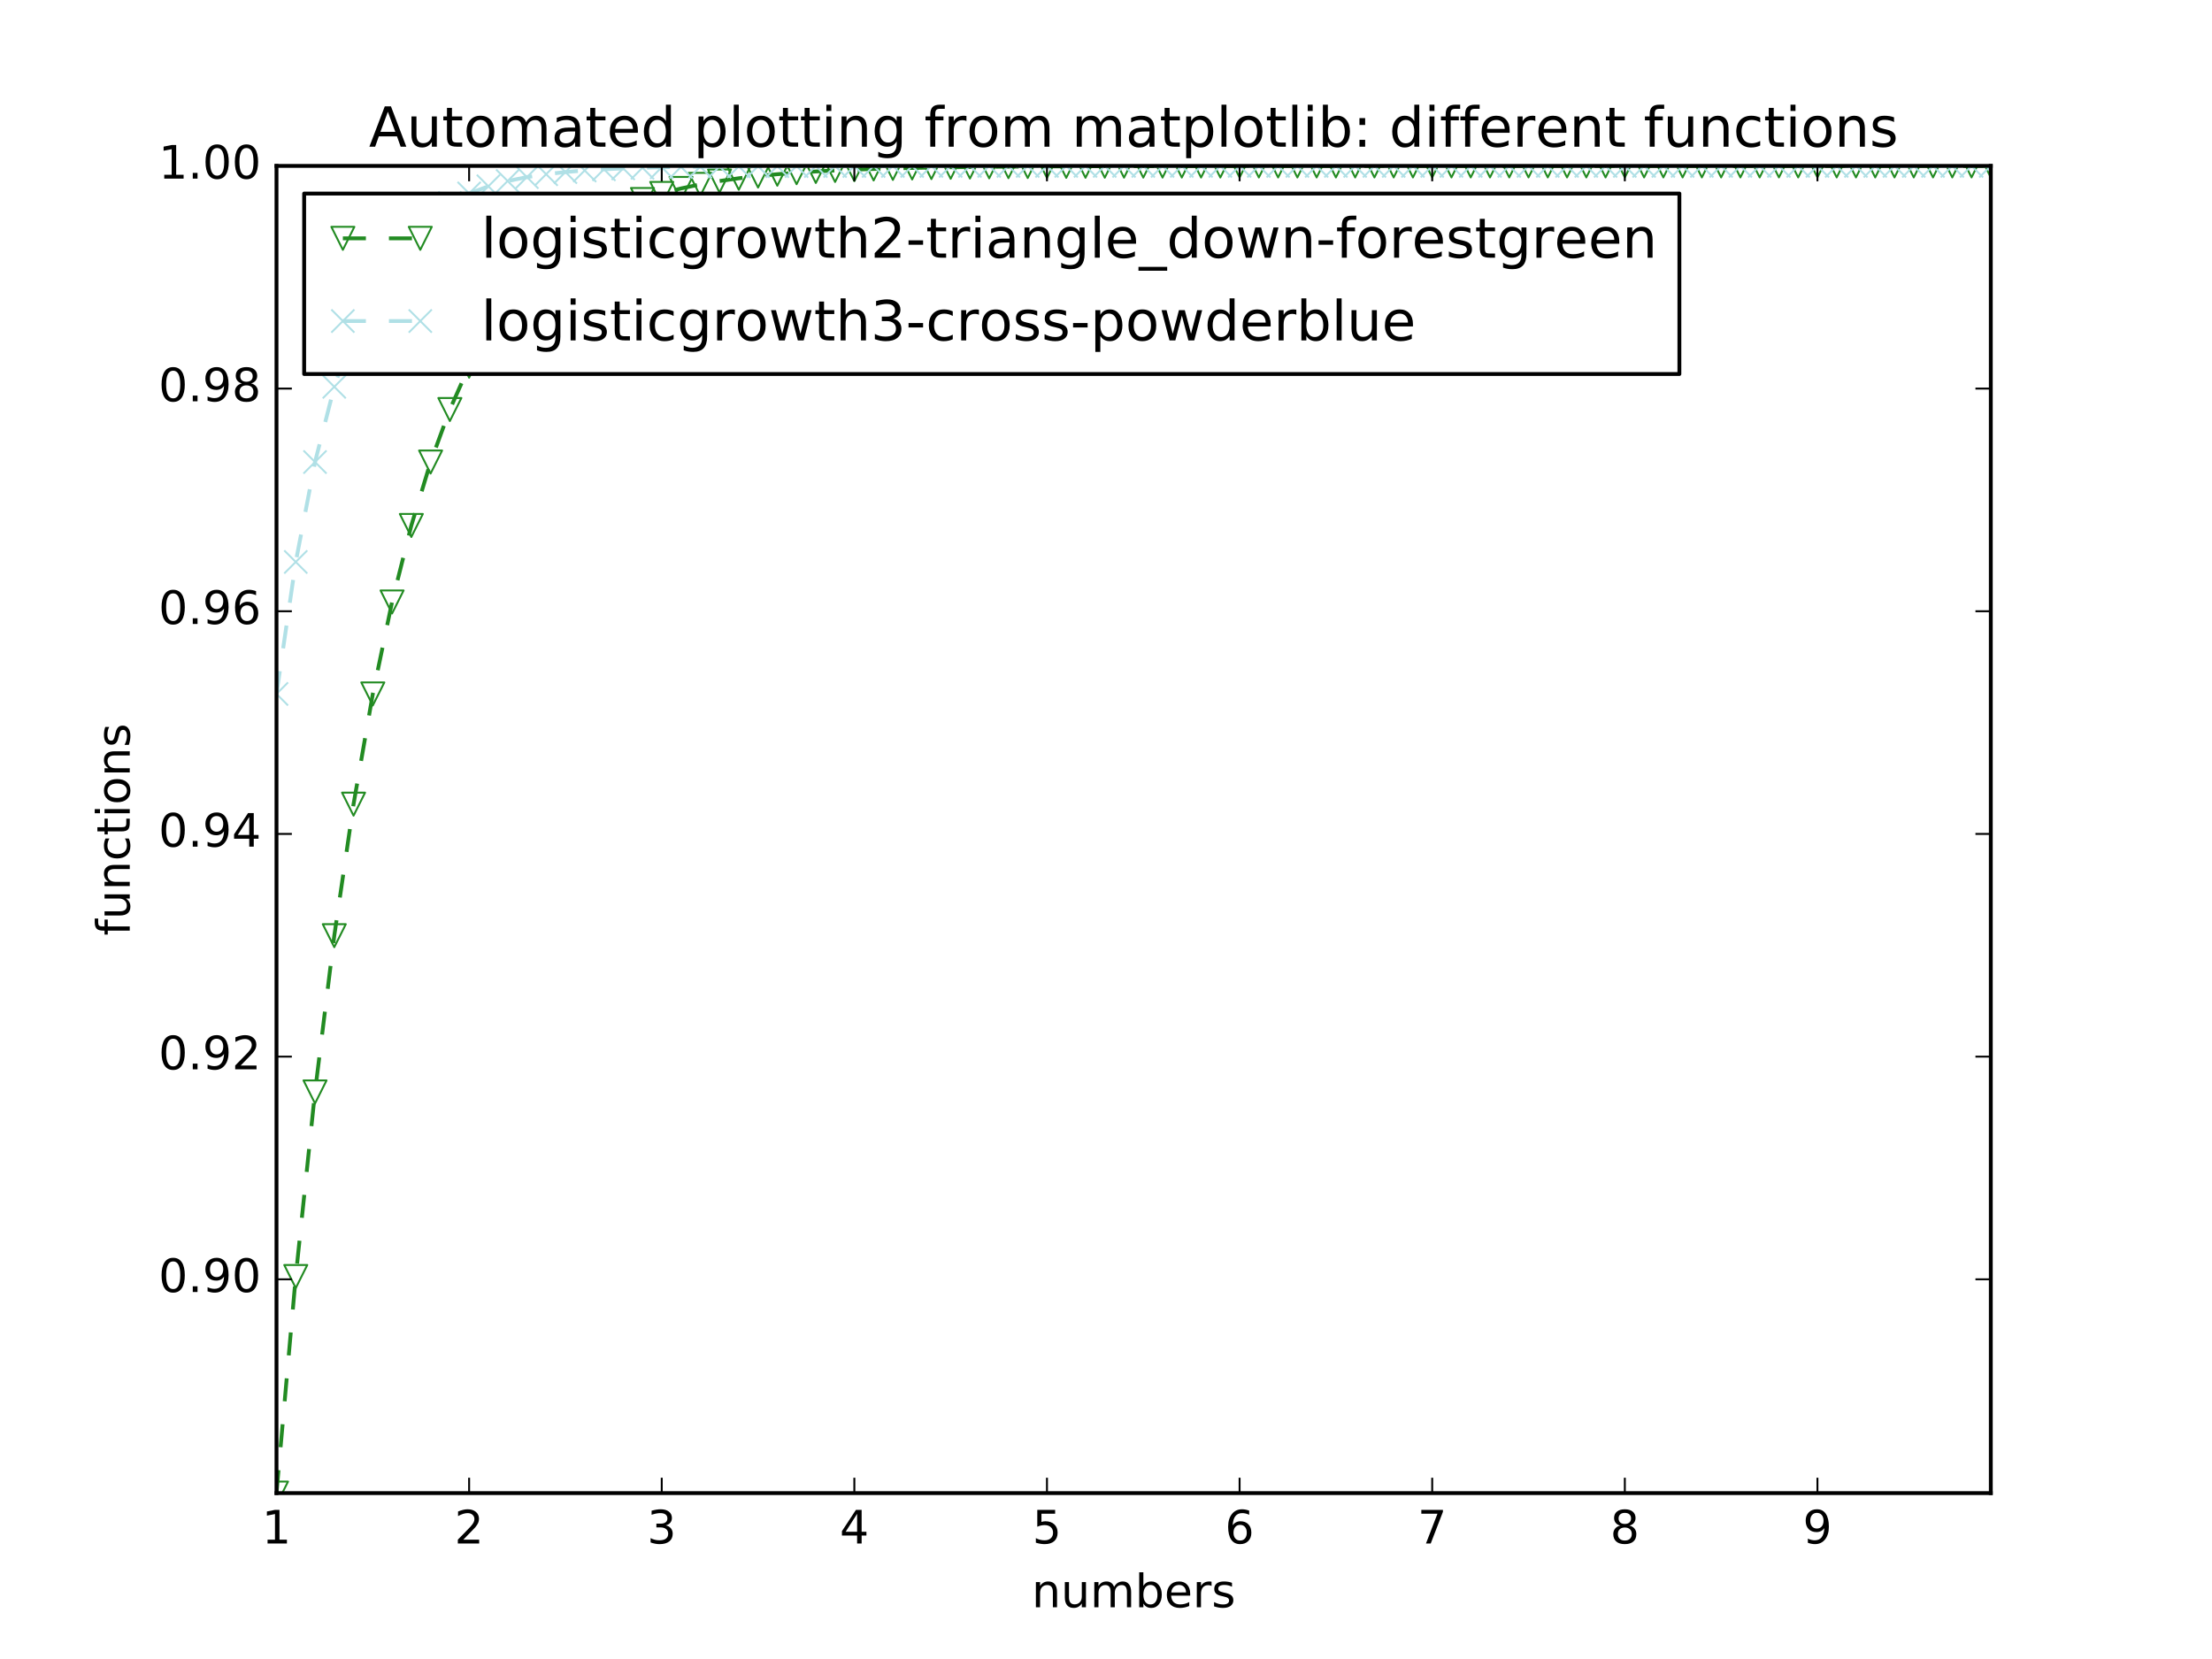 <?xml version="1.0" encoding="utf-8" standalone="no"?>
<!DOCTYPE svg PUBLIC "-//W3C//DTD SVG 1.1//EN"
  "http://www.w3.org/Graphics/SVG/1.1/DTD/svg11.dtd">
<!-- Created with matplotlib (http://matplotlib.org/) -->
<svg height="432pt" version="1.1" viewBox="0 0 576 432" width="576pt" xmlns="http://www.w3.org/2000/svg" xmlns:xlink="http://www.w3.org/1999/xlink">
 <defs>
  <style type="text/css">
*{stroke-linecap:butt;stroke-linejoin:round;stroke-miterlimit:100000;}
  </style>
 </defs>
 <g id="figure_1">
  <g id="patch_1">
   <path d="M 0 432 
L 576 432 
L 576 0 
L 0 0 
z
" style="fill:#ffffff;"/>
  </g>
  <g id="axes_1">
   <g id="patch_2">
    <path d="M 72 388.8 
L 518.4 388.8 
L 518.4 43.2 
L 72 43.2 
z
" style="fill:#ffffff;"/>
   </g>
   <g id="line2d_1">
    <path clip-path="url(#p6853da0fb0)" d="M 72 388.8 
L 77.016 332.402 
L 82.031 284.339 
L 87.047 243.65 
L 92.063 209.398 
L 97.079 180.7 
L 102.094 156.752 
L 107.11 136.833 
L 112.126 120.312 
L 117.142 106.639 
L 122.157 95.347 
L 127.173 86.034 
L 132.189 78.363 
L 137.204 72.053 
L 142.22 66.865 
L 147.236 62.604 
L 152.252 59.106 
L 157.267 56.236 
L 162.283 53.882 
L 167.299 51.951 
L 172.315 50.369 
L 177.33 49.072 
L 182.346 48.009 
L 187.362 47.139 
L 192.378 46.426 
L 197.393 45.841 
L 202.409 45.363 
L 207.425 44.971 
L 212.44 44.65 
L 217.456 44.387 
L 222.472 44.172 
L 227.488 43.996 
L 232.503 43.852 
L 237.519 43.734 
L 242.535 43.637 
L 247.551 43.558 
L 252.566 43.493 
L 257.582 43.44 
L 262.598 43.396 
L 267.613 43.361 
L 272.629 43.332 
L 277.645 43.308 
L 282.661 43.288 
L 287.676 43.272 
L 292.692 43.259 
L 297.708 43.248 
L 302.724 43.24 
L 307.739 43.232 
L 312.755 43.227 
L 317.771 43.222 
L 322.787 43.218 
L 327.802 43.215 
L 332.818 43.212 
L 337.834 43.21 
L 342.849 43.208 
L 347.865 43.207 
L 352.881 43.205 
L 357.897 43.204 
L 362.912 43.204 
L 367.928 43.203 
L 372.944 43.202 
L 377.96 43.202 
L 382.975 43.202 
L 387.991 43.201 
L 393.007 43.201 
L 398.022 43.201 
L 403.038 43.201 
L 408.054 43.201 
L 413.07 43.2 
L 418.085 43.2 
L 423.101 43.2 
L 428.117 43.2 
L 433.133 43.2 
L 438.148 43.2 
L 443.164 43.2 
L 448.18 43.2 
L 453.196 43.2 
L 458.211 43.2 
L 463.227 43.2 
L 468.243 43.2 
L 473.258 43.2 
L 478.274 43.2 
L 483.29 43.2 
L 488.306 43.2 
L 493.321 43.2 
L 498.337 43.2 
L 503.353 43.2 
L 508.369 43.2 
L 513.384 43.2 
L 518.4 43.2 
" style="fill:none;stroke:#228b22;stroke-dasharray:6,6;stroke-dashoffset:0.0;"/>
    <defs>
     <path d="M -0 3 
L 3 -3 
L -3 -3 
z
" id="m550abb9386" style="stroke:#228b22;stroke-linejoin:miter;stroke-width:0.5;"/>
    </defs>
    <g clip-path="url(#p6853da0fb0)">
     <use style="fill:none;stroke:#228b22;stroke-linejoin:miter;stroke-width:0.5;" x="72.0" xlink:href="#m550abb9386" y="388.8"/>
     <use style="fill:none;stroke:#228b22;stroke-linejoin:miter;stroke-width:0.5;" x="77.016" xlink:href="#m550abb9386" y="332.402"/>
     <use style="fill:none;stroke:#228b22;stroke-linejoin:miter;stroke-width:0.5;" x="82.031" xlink:href="#m550abb9386" y="284.339"/>
     <use style="fill:none;stroke:#228b22;stroke-linejoin:miter;stroke-width:0.5;" x="87.047" xlink:href="#m550abb9386" y="243.65"/>
     <use style="fill:none;stroke:#228b22;stroke-linejoin:miter;stroke-width:0.5;" x="92.063" xlink:href="#m550abb9386" y="209.398"/>
     <use style="fill:none;stroke:#228b22;stroke-linejoin:miter;stroke-width:0.5;" x="97.079" xlink:href="#m550abb9386" y="180.7"/>
     <use style="fill:none;stroke:#228b22;stroke-linejoin:miter;stroke-width:0.5;" x="102.094" xlink:href="#m550abb9386" y="156.752"/>
     <use style="fill:none;stroke:#228b22;stroke-linejoin:miter;stroke-width:0.5;" x="107.11" xlink:href="#m550abb9386" y="136.833"/>
     <use style="fill:none;stroke:#228b22;stroke-linejoin:miter;stroke-width:0.5;" x="112.126" xlink:href="#m550abb9386" y="120.312"/>
     <use style="fill:none;stroke:#228b22;stroke-linejoin:miter;stroke-width:0.5;" x="117.142" xlink:href="#m550abb9386" y="106.639"/>
     <use style="fill:none;stroke:#228b22;stroke-linejoin:miter;stroke-width:0.5;" x="122.157" xlink:href="#m550abb9386" y="95.347"/>
     <use style="fill:none;stroke:#228b22;stroke-linejoin:miter;stroke-width:0.5;" x="127.173" xlink:href="#m550abb9386" y="86.034"/>
     <use style="fill:none;stroke:#228b22;stroke-linejoin:miter;stroke-width:0.5;" x="132.189" xlink:href="#m550abb9386" y="78.363"/>
     <use style="fill:none;stroke:#228b22;stroke-linejoin:miter;stroke-width:0.5;" x="137.204" xlink:href="#m550abb9386" y="72.053"/>
     <use style="fill:none;stroke:#228b22;stroke-linejoin:miter;stroke-width:0.5;" x="142.22" xlink:href="#m550abb9386" y="66.865"/>
     <use style="fill:none;stroke:#228b22;stroke-linejoin:miter;stroke-width:0.5;" x="147.236" xlink:href="#m550abb9386" y="62.604"/>
     <use style="fill:none;stroke:#228b22;stroke-linejoin:miter;stroke-width:0.5;" x="152.252" xlink:href="#m550abb9386" y="59.106"/>
     <use style="fill:none;stroke:#228b22;stroke-linejoin:miter;stroke-width:0.5;" x="157.267" xlink:href="#m550abb9386" y="56.236"/>
     <use style="fill:none;stroke:#228b22;stroke-linejoin:miter;stroke-width:0.5;" x="162.283" xlink:href="#m550abb9386" y="53.882"/>
     <use style="fill:none;stroke:#228b22;stroke-linejoin:miter;stroke-width:0.5;" x="167.299" xlink:href="#m550abb9386" y="51.951"/>
     <use style="fill:none;stroke:#228b22;stroke-linejoin:miter;stroke-width:0.5;" x="172.315" xlink:href="#m550abb9386" y="50.369"/>
     <use style="fill:none;stroke:#228b22;stroke-linejoin:miter;stroke-width:0.5;" x="177.33" xlink:href="#m550abb9386" y="49.072"/>
     <use style="fill:none;stroke:#228b22;stroke-linejoin:miter;stroke-width:0.5;" x="182.346" xlink:href="#m550abb9386" y="48.009"/>
     <use style="fill:none;stroke:#228b22;stroke-linejoin:miter;stroke-width:0.5;" x="187.362" xlink:href="#m550abb9386" y="47.139"/>
     <use style="fill:none;stroke:#228b22;stroke-linejoin:miter;stroke-width:0.5;" x="192.378" xlink:href="#m550abb9386" y="46.426"/>
     <use style="fill:none;stroke:#228b22;stroke-linejoin:miter;stroke-width:0.5;" x="197.393" xlink:href="#m550abb9386" y="45.841"/>
     <use style="fill:none;stroke:#228b22;stroke-linejoin:miter;stroke-width:0.5;" x="202.409" xlink:href="#m550abb9386" y="45.363"/>
     <use style="fill:none;stroke:#228b22;stroke-linejoin:miter;stroke-width:0.5;" x="207.425" xlink:href="#m550abb9386" y="44.971"/>
     <use style="fill:none;stroke:#228b22;stroke-linejoin:miter;stroke-width:0.5;" x="212.44" xlink:href="#m550abb9386" y="44.65"/>
     <use style="fill:none;stroke:#228b22;stroke-linejoin:miter;stroke-width:0.5;" x="217.456" xlink:href="#m550abb9386" y="44.387"/>
     <use style="fill:none;stroke:#228b22;stroke-linejoin:miter;stroke-width:0.5;" x="222.472" xlink:href="#m550abb9386" y="44.172"/>
     <use style="fill:none;stroke:#228b22;stroke-linejoin:miter;stroke-width:0.5;" x="227.488" xlink:href="#m550abb9386" y="43.996"/>
     <use style="fill:none;stroke:#228b22;stroke-linejoin:miter;stroke-width:0.5;" x="232.503" xlink:href="#m550abb9386" y="43.852"/>
     <use style="fill:none;stroke:#228b22;stroke-linejoin:miter;stroke-width:0.5;" x="237.519" xlink:href="#m550abb9386" y="43.734"/>
     <use style="fill:none;stroke:#228b22;stroke-linejoin:miter;stroke-width:0.5;" x="242.535" xlink:href="#m550abb9386" y="43.637"/>
     <use style="fill:none;stroke:#228b22;stroke-linejoin:miter;stroke-width:0.5;" x="247.551" xlink:href="#m550abb9386" y="43.558"/>
     <use style="fill:none;stroke:#228b22;stroke-linejoin:miter;stroke-width:0.5;" x="252.566" xlink:href="#m550abb9386" y="43.493"/>
     <use style="fill:none;stroke:#228b22;stroke-linejoin:miter;stroke-width:0.5;" x="257.582" xlink:href="#m550abb9386" y="43.44"/>
     <use style="fill:none;stroke:#228b22;stroke-linejoin:miter;stroke-width:0.5;" x="262.598" xlink:href="#m550abb9386" y="43.396"/>
     <use style="fill:none;stroke:#228b22;stroke-linejoin:miter;stroke-width:0.5;" x="267.613" xlink:href="#m550abb9386" y="43.361"/>
     <use style="fill:none;stroke:#228b22;stroke-linejoin:miter;stroke-width:0.5;" x="272.629" xlink:href="#m550abb9386" y="43.332"/>
     <use style="fill:none;stroke:#228b22;stroke-linejoin:miter;stroke-width:0.5;" x="277.645" xlink:href="#m550abb9386" y="43.308"/>
     <use style="fill:none;stroke:#228b22;stroke-linejoin:miter;stroke-width:0.5;" x="282.661" xlink:href="#m550abb9386" y="43.288"/>
     <use style="fill:none;stroke:#228b22;stroke-linejoin:miter;stroke-width:0.5;" x="287.676" xlink:href="#m550abb9386" y="43.272"/>
     <use style="fill:none;stroke:#228b22;stroke-linejoin:miter;stroke-width:0.5;" x="292.692" xlink:href="#m550abb9386" y="43.259"/>
     <use style="fill:none;stroke:#228b22;stroke-linejoin:miter;stroke-width:0.5;" x="297.708" xlink:href="#m550abb9386" y="43.248"/>
     <use style="fill:none;stroke:#228b22;stroke-linejoin:miter;stroke-width:0.5;" x="302.724" xlink:href="#m550abb9386" y="43.24"/>
     <use style="fill:none;stroke:#228b22;stroke-linejoin:miter;stroke-width:0.5;" x="307.739" xlink:href="#m550abb9386" y="43.232"/>
     <use style="fill:none;stroke:#228b22;stroke-linejoin:miter;stroke-width:0.5;" x="312.755" xlink:href="#m550abb9386" y="43.227"/>
     <use style="fill:none;stroke:#228b22;stroke-linejoin:miter;stroke-width:0.5;" x="317.771" xlink:href="#m550abb9386" y="43.222"/>
     <use style="fill:none;stroke:#228b22;stroke-linejoin:miter;stroke-width:0.5;" x="322.787" xlink:href="#m550abb9386" y="43.218"/>
     <use style="fill:none;stroke:#228b22;stroke-linejoin:miter;stroke-width:0.5;" x="327.802" xlink:href="#m550abb9386" y="43.215"/>
     <use style="fill:none;stroke:#228b22;stroke-linejoin:miter;stroke-width:0.5;" x="332.818" xlink:href="#m550abb9386" y="43.212"/>
     <use style="fill:none;stroke:#228b22;stroke-linejoin:miter;stroke-width:0.5;" x="337.834" xlink:href="#m550abb9386" y="43.21"/>
     <use style="fill:none;stroke:#228b22;stroke-linejoin:miter;stroke-width:0.5;" x="342.849" xlink:href="#m550abb9386" y="43.208"/>
     <use style="fill:none;stroke:#228b22;stroke-linejoin:miter;stroke-width:0.5;" x="347.865" xlink:href="#m550abb9386" y="43.207"/>
     <use style="fill:none;stroke:#228b22;stroke-linejoin:miter;stroke-width:0.5;" x="352.881" xlink:href="#m550abb9386" y="43.205"/>
     <use style="fill:none;stroke:#228b22;stroke-linejoin:miter;stroke-width:0.5;" x="357.897" xlink:href="#m550abb9386" y="43.204"/>
     <use style="fill:none;stroke:#228b22;stroke-linejoin:miter;stroke-width:0.5;" x="362.912" xlink:href="#m550abb9386" y="43.204"/>
     <use style="fill:none;stroke:#228b22;stroke-linejoin:miter;stroke-width:0.5;" x="367.928" xlink:href="#m550abb9386" y="43.203"/>
     <use style="fill:none;stroke:#228b22;stroke-linejoin:miter;stroke-width:0.5;" x="372.944" xlink:href="#m550abb9386" y="43.202"/>
     <use style="fill:none;stroke:#228b22;stroke-linejoin:miter;stroke-width:0.5;" x="377.96" xlink:href="#m550abb9386" y="43.202"/>
     <use style="fill:none;stroke:#228b22;stroke-linejoin:miter;stroke-width:0.5;" x="382.975" xlink:href="#m550abb9386" y="43.202"/>
     <use style="fill:none;stroke:#228b22;stroke-linejoin:miter;stroke-width:0.5;" x="387.991" xlink:href="#m550abb9386" y="43.201"/>
     <use style="fill:none;stroke:#228b22;stroke-linejoin:miter;stroke-width:0.5;" x="393.007" xlink:href="#m550abb9386" y="43.201"/>
     <use style="fill:none;stroke:#228b22;stroke-linejoin:miter;stroke-width:0.5;" x="398.022" xlink:href="#m550abb9386" y="43.201"/>
     <use style="fill:none;stroke:#228b22;stroke-linejoin:miter;stroke-width:0.5;" x="403.038" xlink:href="#m550abb9386" y="43.201"/>
     <use style="fill:none;stroke:#228b22;stroke-linejoin:miter;stroke-width:0.5;" x="408.054" xlink:href="#m550abb9386" y="43.201"/>
     <use style="fill:none;stroke:#228b22;stroke-linejoin:miter;stroke-width:0.5;" x="413.07" xlink:href="#m550abb9386" y="43.2"/>
     <use style="fill:none;stroke:#228b22;stroke-linejoin:miter;stroke-width:0.5;" x="418.085" xlink:href="#m550abb9386" y="43.2"/>
     <use style="fill:none;stroke:#228b22;stroke-linejoin:miter;stroke-width:0.5;" x="423.101" xlink:href="#m550abb9386" y="43.2"/>
     <use style="fill:none;stroke:#228b22;stroke-linejoin:miter;stroke-width:0.5;" x="428.117" xlink:href="#m550abb9386" y="43.2"/>
     <use style="fill:none;stroke:#228b22;stroke-linejoin:miter;stroke-width:0.5;" x="433.133" xlink:href="#m550abb9386" y="43.2"/>
     <use style="fill:none;stroke:#228b22;stroke-linejoin:miter;stroke-width:0.5;" x="438.148" xlink:href="#m550abb9386" y="43.2"/>
     <use style="fill:none;stroke:#228b22;stroke-linejoin:miter;stroke-width:0.5;" x="443.164" xlink:href="#m550abb9386" y="43.2"/>
     <use style="fill:none;stroke:#228b22;stroke-linejoin:miter;stroke-width:0.5;" x="448.18" xlink:href="#m550abb9386" y="43.2"/>
     <use style="fill:none;stroke:#228b22;stroke-linejoin:miter;stroke-width:0.5;" x="453.196" xlink:href="#m550abb9386" y="43.2"/>
     <use style="fill:none;stroke:#228b22;stroke-linejoin:miter;stroke-width:0.5;" x="458.211" xlink:href="#m550abb9386" y="43.2"/>
     <use style="fill:none;stroke:#228b22;stroke-linejoin:miter;stroke-width:0.5;" x="463.227" xlink:href="#m550abb9386" y="43.2"/>
     <use style="fill:none;stroke:#228b22;stroke-linejoin:miter;stroke-width:0.5;" x="468.243" xlink:href="#m550abb9386" y="43.2"/>
     <use style="fill:none;stroke:#228b22;stroke-linejoin:miter;stroke-width:0.5;" x="473.258" xlink:href="#m550abb9386" y="43.2"/>
     <use style="fill:none;stroke:#228b22;stroke-linejoin:miter;stroke-width:0.5;" x="478.274" xlink:href="#m550abb9386" y="43.2"/>
     <use style="fill:none;stroke:#228b22;stroke-linejoin:miter;stroke-width:0.5;" x="483.29" xlink:href="#m550abb9386" y="43.2"/>
     <use style="fill:none;stroke:#228b22;stroke-linejoin:miter;stroke-width:0.5;" x="488.306" xlink:href="#m550abb9386" y="43.2"/>
     <use style="fill:none;stroke:#228b22;stroke-linejoin:miter;stroke-width:0.5;" x="493.321" xlink:href="#m550abb9386" y="43.2"/>
     <use style="fill:none;stroke:#228b22;stroke-linejoin:miter;stroke-width:0.5;" x="498.337" xlink:href="#m550abb9386" y="43.2"/>
     <use style="fill:none;stroke:#228b22;stroke-linejoin:miter;stroke-width:0.5;" x="503.353" xlink:href="#m550abb9386" y="43.2"/>
     <use style="fill:none;stroke:#228b22;stroke-linejoin:miter;stroke-width:0.5;" x="508.369" xlink:href="#m550abb9386" y="43.2"/>
     <use style="fill:none;stroke:#228b22;stroke-linejoin:miter;stroke-width:0.5;" x="513.384" xlink:href="#m550abb9386" y="43.2"/>
     <use style="fill:none;stroke:#228b22;stroke-linejoin:miter;stroke-width:0.5;" x="518.4" xlink:href="#m550abb9386" y="43.2"/>
    </g>
   </g>
   <g id="line2d_2">
    <path clip-path="url(#p6853da0fb0)" d="M 72 180.7 
L 77.016 146.33 
L 82.031 120.312 
L 87.047 100.722 
L 92.063 86.034 
L 97.079 75.054 
L 102.094 66.865 
L 107.11 60.769 
L 112.126 56.236 
L 117.142 52.868 
L 122.157 50.369 
L 127.173 48.514 
L 132.189 47.139 
L 137.204 46.119 
L 142.22 45.363 
L 147.236 44.803 
L 152.252 44.387 
L 157.267 44.08 
L 162.283 43.852 
L 167.299 43.683 
L 172.315 43.558 
L 177.33 43.465 
L 182.346 43.396 
L 187.362 43.345 
L 192.378 43.308 
L 197.393 43.28 
L 202.409 43.259 
L 207.425 43.244 
L 212.44 43.232 
L 217.456 43.224 
L 222.472 43.218 
L 227.488 43.213 
L 232.503 43.21 
L 237.519 43.207 
L 242.535 43.205 
L 247.551 43.204 
L 252.566 43.203 
L 257.582 43.202 
L 262.598 43.202 
L 267.613 43.201 
L 272.629 43.201 
L 277.645 43.201 
L 282.661 43.2 
L 287.676 43.2 
L 292.692 43.2 
L 297.708 43.2 
L 302.724 43.2 
L 307.739 43.2 
L 312.755 43.2 
L 317.771 43.2 
L 322.787 43.2 
L 327.802 43.2 
L 332.818 43.2 
L 337.834 43.2 
L 342.849 43.2 
L 347.865 43.2 
L 352.881 43.2 
L 357.897 43.2 
L 362.912 43.2 
L 367.928 43.2 
L 372.944 43.2 
L 377.96 43.2 
L 382.975 43.2 
L 387.991 43.2 
L 393.007 43.2 
L 398.022 43.2 
L 403.038 43.2 
L 408.054 43.2 
L 413.07 43.2 
L 418.085 43.2 
L 423.101 43.2 
L 428.117 43.2 
L 433.133 43.2 
L 438.148 43.2 
L 443.164 43.2 
L 448.18 43.2 
L 453.196 43.2 
L 458.211 43.2 
L 463.227 43.2 
L 468.243 43.2 
L 473.258 43.2 
L 478.274 43.2 
L 483.29 43.2 
L 488.306 43.2 
L 493.321 43.2 
L 498.337 43.2 
L 503.353 43.2 
L 508.369 43.2 
L 513.384 43.2 
L 518.4 43.2 
" style="fill:none;stroke:#b0e0e6;stroke-dasharray:6,6;stroke-dashoffset:0.0;"/>
    <defs>
     <path d="M -3 3 
L 3 -3 
M -3 -3 
L 3 3 
" id="m9f355339fa" style="stroke:#b0e0e6;stroke-width:0.5;"/>
    </defs>
    <g clip-path="url(#p6853da0fb0)">
     <use style="fill:none;stroke:#b0e0e6;stroke-width:0.5;" x="72.0" xlink:href="#m9f355339fa" y="180.7"/>
     <use style="fill:none;stroke:#b0e0e6;stroke-width:0.5;" x="77.016" xlink:href="#m9f355339fa" y="146.33"/>
     <use style="fill:none;stroke:#b0e0e6;stroke-width:0.5;" x="82.031" xlink:href="#m9f355339fa" y="120.312"/>
     <use style="fill:none;stroke:#b0e0e6;stroke-width:0.5;" x="87.047" xlink:href="#m9f355339fa" y="100.722"/>
     <use style="fill:none;stroke:#b0e0e6;stroke-width:0.5;" x="92.063" xlink:href="#m9f355339fa" y="86.034"/>
     <use style="fill:none;stroke:#b0e0e6;stroke-width:0.5;" x="97.079" xlink:href="#m9f355339fa" y="75.054"/>
     <use style="fill:none;stroke:#b0e0e6;stroke-width:0.5;" x="102.094" xlink:href="#m9f355339fa" y="66.865"/>
     <use style="fill:none;stroke:#b0e0e6;stroke-width:0.5;" x="107.11" xlink:href="#m9f355339fa" y="60.769"/>
     <use style="fill:none;stroke:#b0e0e6;stroke-width:0.5;" x="112.126" xlink:href="#m9f355339fa" y="56.236"/>
     <use style="fill:none;stroke:#b0e0e6;stroke-width:0.5;" x="117.142" xlink:href="#m9f355339fa" y="52.868"/>
     <use style="fill:none;stroke:#b0e0e6;stroke-width:0.5;" x="122.157" xlink:href="#m9f355339fa" y="50.369"/>
     <use style="fill:none;stroke:#b0e0e6;stroke-width:0.5;" x="127.173" xlink:href="#m9f355339fa" y="48.514"/>
     <use style="fill:none;stroke:#b0e0e6;stroke-width:0.5;" x="132.189" xlink:href="#m9f355339fa" y="47.139"/>
     <use style="fill:none;stroke:#b0e0e6;stroke-width:0.5;" x="137.204" xlink:href="#m9f355339fa" y="46.119"/>
     <use style="fill:none;stroke:#b0e0e6;stroke-width:0.5;" x="142.22" xlink:href="#m9f355339fa" y="45.363"/>
     <use style="fill:none;stroke:#b0e0e6;stroke-width:0.5;" x="147.236" xlink:href="#m9f355339fa" y="44.803"/>
     <use style="fill:none;stroke:#b0e0e6;stroke-width:0.5;" x="152.252" xlink:href="#m9f355339fa" y="44.387"/>
     <use style="fill:none;stroke:#b0e0e6;stroke-width:0.5;" x="157.267" xlink:href="#m9f355339fa" y="44.08"/>
     <use style="fill:none;stroke:#b0e0e6;stroke-width:0.5;" x="162.283" xlink:href="#m9f355339fa" y="43.852"/>
     <use style="fill:none;stroke:#b0e0e6;stroke-width:0.5;" x="167.299" xlink:href="#m9f355339fa" y="43.683"/>
     <use style="fill:none;stroke:#b0e0e6;stroke-width:0.5;" x="172.315" xlink:href="#m9f355339fa" y="43.558"/>
     <use style="fill:none;stroke:#b0e0e6;stroke-width:0.5;" x="177.33" xlink:href="#m9f355339fa" y="43.465"/>
     <use style="fill:none;stroke:#b0e0e6;stroke-width:0.5;" x="182.346" xlink:href="#m9f355339fa" y="43.396"/>
     <use style="fill:none;stroke:#b0e0e6;stroke-width:0.5;" x="187.362" xlink:href="#m9f355339fa" y="43.345"/>
     <use style="fill:none;stroke:#b0e0e6;stroke-width:0.5;" x="192.378" xlink:href="#m9f355339fa" y="43.308"/>
     <use style="fill:none;stroke:#b0e0e6;stroke-width:0.5;" x="197.393" xlink:href="#m9f355339fa" y="43.28"/>
     <use style="fill:none;stroke:#b0e0e6;stroke-width:0.5;" x="202.409" xlink:href="#m9f355339fa" y="43.259"/>
     <use style="fill:none;stroke:#b0e0e6;stroke-width:0.5;" x="207.425" xlink:href="#m9f355339fa" y="43.244"/>
     <use style="fill:none;stroke:#b0e0e6;stroke-width:0.5;" x="212.44" xlink:href="#m9f355339fa" y="43.232"/>
     <use style="fill:none;stroke:#b0e0e6;stroke-width:0.5;" x="217.456" xlink:href="#m9f355339fa" y="43.224"/>
     <use style="fill:none;stroke:#b0e0e6;stroke-width:0.5;" x="222.472" xlink:href="#m9f355339fa" y="43.218"/>
     <use style="fill:none;stroke:#b0e0e6;stroke-width:0.5;" x="227.488" xlink:href="#m9f355339fa" y="43.213"/>
     <use style="fill:none;stroke:#b0e0e6;stroke-width:0.5;" x="232.503" xlink:href="#m9f355339fa" y="43.21"/>
     <use style="fill:none;stroke:#b0e0e6;stroke-width:0.5;" x="237.519" xlink:href="#m9f355339fa" y="43.207"/>
     <use style="fill:none;stroke:#b0e0e6;stroke-width:0.5;" x="242.535" xlink:href="#m9f355339fa" y="43.205"/>
     <use style="fill:none;stroke:#b0e0e6;stroke-width:0.5;" x="247.551" xlink:href="#m9f355339fa" y="43.204"/>
     <use style="fill:none;stroke:#b0e0e6;stroke-width:0.5;" x="252.566" xlink:href="#m9f355339fa" y="43.203"/>
     <use style="fill:none;stroke:#b0e0e6;stroke-width:0.5;" x="257.582" xlink:href="#m9f355339fa" y="43.202"/>
     <use style="fill:none;stroke:#b0e0e6;stroke-width:0.5;" x="262.598" xlink:href="#m9f355339fa" y="43.202"/>
     <use style="fill:none;stroke:#b0e0e6;stroke-width:0.5;" x="267.613" xlink:href="#m9f355339fa" y="43.201"/>
     <use style="fill:none;stroke:#b0e0e6;stroke-width:0.5;" x="272.629" xlink:href="#m9f355339fa" y="43.201"/>
     <use style="fill:none;stroke:#b0e0e6;stroke-width:0.5;" x="277.645" xlink:href="#m9f355339fa" y="43.201"/>
     <use style="fill:none;stroke:#b0e0e6;stroke-width:0.5;" x="282.661" xlink:href="#m9f355339fa" y="43.2"/>
     <use style="fill:none;stroke:#b0e0e6;stroke-width:0.5;" x="287.676" xlink:href="#m9f355339fa" y="43.2"/>
     <use style="fill:none;stroke:#b0e0e6;stroke-width:0.5;" x="292.692" xlink:href="#m9f355339fa" y="43.2"/>
     <use style="fill:none;stroke:#b0e0e6;stroke-width:0.5;" x="297.708" xlink:href="#m9f355339fa" y="43.2"/>
     <use style="fill:none;stroke:#b0e0e6;stroke-width:0.5;" x="302.724" xlink:href="#m9f355339fa" y="43.2"/>
     <use style="fill:none;stroke:#b0e0e6;stroke-width:0.5;" x="307.739" xlink:href="#m9f355339fa" y="43.2"/>
     <use style="fill:none;stroke:#b0e0e6;stroke-width:0.5;" x="312.755" xlink:href="#m9f355339fa" y="43.2"/>
     <use style="fill:none;stroke:#b0e0e6;stroke-width:0.5;" x="317.771" xlink:href="#m9f355339fa" y="43.2"/>
     <use style="fill:none;stroke:#b0e0e6;stroke-width:0.5;" x="322.787" xlink:href="#m9f355339fa" y="43.2"/>
     <use style="fill:none;stroke:#b0e0e6;stroke-width:0.5;" x="327.802" xlink:href="#m9f355339fa" y="43.2"/>
     <use style="fill:none;stroke:#b0e0e6;stroke-width:0.5;" x="332.818" xlink:href="#m9f355339fa" y="43.2"/>
     <use style="fill:none;stroke:#b0e0e6;stroke-width:0.5;" x="337.834" xlink:href="#m9f355339fa" y="43.2"/>
     <use style="fill:none;stroke:#b0e0e6;stroke-width:0.5;" x="342.849" xlink:href="#m9f355339fa" y="43.2"/>
     <use style="fill:none;stroke:#b0e0e6;stroke-width:0.5;" x="347.865" xlink:href="#m9f355339fa" y="43.2"/>
     <use style="fill:none;stroke:#b0e0e6;stroke-width:0.5;" x="352.881" xlink:href="#m9f355339fa" y="43.2"/>
     <use style="fill:none;stroke:#b0e0e6;stroke-width:0.5;" x="357.897" xlink:href="#m9f355339fa" y="43.2"/>
     <use style="fill:none;stroke:#b0e0e6;stroke-width:0.5;" x="362.912" xlink:href="#m9f355339fa" y="43.2"/>
     <use style="fill:none;stroke:#b0e0e6;stroke-width:0.5;" x="367.928" xlink:href="#m9f355339fa" y="43.2"/>
     <use style="fill:none;stroke:#b0e0e6;stroke-width:0.5;" x="372.944" xlink:href="#m9f355339fa" y="43.2"/>
     <use style="fill:none;stroke:#b0e0e6;stroke-width:0.5;" x="377.96" xlink:href="#m9f355339fa" y="43.2"/>
     <use style="fill:none;stroke:#b0e0e6;stroke-width:0.5;" x="382.975" xlink:href="#m9f355339fa" y="43.2"/>
     <use style="fill:none;stroke:#b0e0e6;stroke-width:0.5;" x="387.991" xlink:href="#m9f355339fa" y="43.2"/>
     <use style="fill:none;stroke:#b0e0e6;stroke-width:0.5;" x="393.007" xlink:href="#m9f355339fa" y="43.2"/>
     <use style="fill:none;stroke:#b0e0e6;stroke-width:0.5;" x="398.022" xlink:href="#m9f355339fa" y="43.2"/>
     <use style="fill:none;stroke:#b0e0e6;stroke-width:0.5;" x="403.038" xlink:href="#m9f355339fa" y="43.2"/>
     <use style="fill:none;stroke:#b0e0e6;stroke-width:0.5;" x="408.054" xlink:href="#m9f355339fa" y="43.2"/>
     <use style="fill:none;stroke:#b0e0e6;stroke-width:0.5;" x="413.07" xlink:href="#m9f355339fa" y="43.2"/>
     <use style="fill:none;stroke:#b0e0e6;stroke-width:0.5;" x="418.085" xlink:href="#m9f355339fa" y="43.2"/>
     <use style="fill:none;stroke:#b0e0e6;stroke-width:0.5;" x="423.101" xlink:href="#m9f355339fa" y="43.2"/>
     <use style="fill:none;stroke:#b0e0e6;stroke-width:0.5;" x="428.117" xlink:href="#m9f355339fa" y="43.2"/>
     <use style="fill:none;stroke:#b0e0e6;stroke-width:0.5;" x="433.133" xlink:href="#m9f355339fa" y="43.2"/>
     <use style="fill:none;stroke:#b0e0e6;stroke-width:0.5;" x="438.148" xlink:href="#m9f355339fa" y="43.2"/>
     <use style="fill:none;stroke:#b0e0e6;stroke-width:0.5;" x="443.164" xlink:href="#m9f355339fa" y="43.2"/>
     <use style="fill:none;stroke:#b0e0e6;stroke-width:0.5;" x="448.18" xlink:href="#m9f355339fa" y="43.2"/>
     <use style="fill:none;stroke:#b0e0e6;stroke-width:0.5;" x="453.196" xlink:href="#m9f355339fa" y="43.2"/>
     <use style="fill:none;stroke:#b0e0e6;stroke-width:0.5;" x="458.211" xlink:href="#m9f355339fa" y="43.2"/>
     <use style="fill:none;stroke:#b0e0e6;stroke-width:0.5;" x="463.227" xlink:href="#m9f355339fa" y="43.2"/>
     <use style="fill:none;stroke:#b0e0e6;stroke-width:0.5;" x="468.243" xlink:href="#m9f355339fa" y="43.2"/>
     <use style="fill:none;stroke:#b0e0e6;stroke-width:0.5;" x="473.258" xlink:href="#m9f355339fa" y="43.2"/>
     <use style="fill:none;stroke:#b0e0e6;stroke-width:0.5;" x="478.274" xlink:href="#m9f355339fa" y="43.2"/>
     <use style="fill:none;stroke:#b0e0e6;stroke-width:0.5;" x="483.29" xlink:href="#m9f355339fa" y="43.2"/>
     <use style="fill:none;stroke:#b0e0e6;stroke-width:0.5;" x="488.306" xlink:href="#m9f355339fa" y="43.2"/>
     <use style="fill:none;stroke:#b0e0e6;stroke-width:0.5;" x="493.321" xlink:href="#m9f355339fa" y="43.2"/>
     <use style="fill:none;stroke:#b0e0e6;stroke-width:0.5;" x="498.337" xlink:href="#m9f355339fa" y="43.2"/>
     <use style="fill:none;stroke:#b0e0e6;stroke-width:0.5;" x="503.353" xlink:href="#m9f355339fa" y="43.2"/>
     <use style="fill:none;stroke:#b0e0e6;stroke-width:0.5;" x="508.369" xlink:href="#m9f355339fa" y="43.2"/>
     <use style="fill:none;stroke:#b0e0e6;stroke-width:0.5;" x="513.384" xlink:href="#m9f355339fa" y="43.2"/>
     <use style="fill:none;stroke:#b0e0e6;stroke-width:0.5;" x="518.4" xlink:href="#m9f355339fa" y="43.2"/>
    </g>
   </g>
   <g id="patch_3">
    <path d="M 72 43.2 
L 518.4 43.2 
" style="fill:none;stroke:#000000;stroke-linecap:square;stroke-linejoin:miter;"/>
   </g>
   <g id="patch_4">
    <path d="M 518.4 388.8 
L 518.4 43.2 
" style="fill:none;stroke:#000000;stroke-linecap:square;stroke-linejoin:miter;"/>
   </g>
   <g id="patch_5">
    <path d="M 72 388.8 
L 518.4 388.8 
" style="fill:none;stroke:#000000;stroke-linecap:square;stroke-linejoin:miter;"/>
   </g>
   <g id="patch_6">
    <path d="M 72 388.8 
L 72 43.2 
" style="fill:none;stroke:#000000;stroke-linecap:square;stroke-linejoin:miter;"/>
   </g>
   <g id="matplotlib.axis_1">
    <g id="xtick_1">
     <g id="line2d_3">
      <defs>
       <path d="M 0 0 
L 0 -4 
" id="m642309de88" style="stroke:#000000;stroke-width:0.5;"/>
      </defs>
      <g>
       <use style="stroke:#000000;stroke-width:0.5;" x="72.0" xlink:href="#m642309de88" y="388.8"/>
      </g>
     </g>
     <g id="line2d_4">
      <defs>
       <path d="M 0 0 
L 0 4 
" id="m5124bacc88" style="stroke:#000000;stroke-width:0.5;"/>
      </defs>
      <g>
       <use style="stroke:#000000;stroke-width:0.5;" x="72.0" xlink:href="#m5124bacc88" y="43.2"/>
      </g>
     </g>
     <g id="text_1">
      <!-- 1 -->
      <defs>
       <path d="M 12.406 8.297 
L 28.516 8.297 
L 28.516 63.922 
L 10.984 60.406 
L 10.984 69.391 
L 28.422 72.906 
L 38.281 72.906 
L 38.281 8.297 
L 54.391 8.297 
L 54.391 0 
L 12.406 0 
z
" id="BitstreamVeraSans-Roman-31"/>
      </defs>
      <g transform="translate(68.183 401.918)scale(0.12 -0.12)">
       <use xlink:href="#BitstreamVeraSans-Roman-31"/>
      </g>
     </g>
    </g>
    <g id="xtick_2">
     <g id="line2d_5">
      <g>
       <use style="stroke:#000000;stroke-width:0.5;" x="122.157" xlink:href="#m642309de88" y="388.8"/>
      </g>
     </g>
     <g id="line2d_6">
      <g>
       <use style="stroke:#000000;stroke-width:0.5;" x="122.157" xlink:href="#m5124bacc88" y="43.2"/>
      </g>
     </g>
     <g id="text_2">
      <!-- 2 -->
      <defs>
       <path d="M 19.188 8.297 
L 53.609 8.297 
L 53.609 0 
L 7.328 0 
L 7.328 8.297 
Q 12.938 14.109 22.625 23.891 
Q 32.328 33.688 34.812 36.531 
Q 39.547 41.844 41.422 45.531 
Q 43.312 49.219 43.312 52.781 
Q 43.312 58.594 39.234 62.25 
Q 35.156 65.922 28.609 65.922 
Q 23.969 65.922 18.812 64.312 
Q 13.672 62.703 7.812 59.422 
L 7.812 69.391 
Q 13.766 71.781 18.938 73 
Q 24.125 74.219 28.422 74.219 
Q 39.75 74.219 46.484 68.547 
Q 53.219 62.891 53.219 53.422 
Q 53.219 48.922 51.531 44.891 
Q 49.859 40.875 45.406 35.406 
Q 44.188 33.984 37.641 27.219 
Q 31.109 20.453 19.188 8.297 
" id="BitstreamVeraSans-Roman-32"/>
      </defs>
      <g transform="translate(118.34 401.918)scale(0.12 -0.12)">
       <use xlink:href="#BitstreamVeraSans-Roman-32"/>
      </g>
     </g>
    </g>
    <g id="xtick_3">
     <g id="line2d_7">
      <g>
       <use style="stroke:#000000;stroke-width:0.5;" x="172.315" xlink:href="#m642309de88" y="388.8"/>
      </g>
     </g>
     <g id="line2d_8">
      <g>
       <use style="stroke:#000000;stroke-width:0.5;" x="172.315" xlink:href="#m5124bacc88" y="43.2"/>
      </g>
     </g>
     <g id="text_3">
      <!-- 3 -->
      <defs>
       <path d="M 40.578 39.312 
Q 47.656 37.797 51.625 33 
Q 55.609 28.219 55.609 21.188 
Q 55.609 10.406 48.188 4.484 
Q 40.766 -1.422 27.094 -1.422 
Q 22.516 -1.422 17.656 -0.516 
Q 12.797 0.391 7.625 2.203 
L 7.625 11.719 
Q 11.719 9.328 16.594 8.109 
Q 21.484 6.891 26.812 6.891 
Q 36.078 6.891 40.938 10.547 
Q 45.797 14.203 45.797 21.188 
Q 45.797 27.641 41.281 31.266 
Q 36.766 34.906 28.719 34.906 
L 20.219 34.906 
L 20.219 43.016 
L 29.109 43.016 
Q 36.375 43.016 40.234 45.922 
Q 44.094 48.828 44.094 54.297 
Q 44.094 59.906 40.109 62.906 
Q 36.141 65.922 28.719 65.922 
Q 24.656 65.922 20.016 65.031 
Q 15.375 64.156 9.812 62.312 
L 9.812 71.094 
Q 15.438 72.656 20.344 73.438 
Q 25.25 74.219 29.594 74.219 
Q 40.828 74.219 47.359 69.109 
Q 53.906 64.016 53.906 55.328 
Q 53.906 49.266 50.438 45.094 
Q 46.969 40.922 40.578 39.312 
" id="BitstreamVeraSans-Roman-33"/>
      </defs>
      <g transform="translate(168.497 401.918)scale(0.12 -0.12)">
       <use xlink:href="#BitstreamVeraSans-Roman-33"/>
      </g>
     </g>
    </g>
    <g id="xtick_4">
     <g id="line2d_9">
      <g>
       <use style="stroke:#000000;stroke-width:0.5;" x="222.472" xlink:href="#m642309de88" y="388.8"/>
      </g>
     </g>
     <g id="line2d_10">
      <g>
       <use style="stroke:#000000;stroke-width:0.5;" x="222.472" xlink:href="#m5124bacc88" y="43.2"/>
      </g>
     </g>
     <g id="text_4">
      <!-- 4 -->
      <defs>
       <path d="M 37.797 64.312 
L 12.891 25.391 
L 37.797 25.391 
z
M 35.203 72.906 
L 47.609 72.906 
L 47.609 25.391 
L 58.016 25.391 
L 58.016 17.188 
L 47.609 17.188 
L 47.609 0 
L 37.797 0 
L 37.797 17.188 
L 4.891 17.188 
L 4.891 26.703 
z
" id="BitstreamVeraSans-Roman-34"/>
      </defs>
      <g transform="translate(218.654 401.918)scale(0.12 -0.12)">
       <use xlink:href="#BitstreamVeraSans-Roman-34"/>
      </g>
     </g>
    </g>
    <g id="xtick_5">
     <g id="line2d_11">
      <g>
       <use style="stroke:#000000;stroke-width:0.5;" x="272.629" xlink:href="#m642309de88" y="388.8"/>
      </g>
     </g>
     <g id="line2d_12">
      <g>
       <use style="stroke:#000000;stroke-width:0.5;" x="272.629" xlink:href="#m5124bacc88" y="43.2"/>
      </g>
     </g>
     <g id="text_5">
      <!-- 5 -->
      <defs>
       <path d="M 10.797 72.906 
L 49.516 72.906 
L 49.516 64.594 
L 19.828 64.594 
L 19.828 46.734 
Q 21.969 47.469 24.109 47.828 
Q 26.266 48.188 28.422 48.188 
Q 40.625 48.188 47.75 41.5 
Q 54.891 34.812 54.891 23.391 
Q 54.891 11.625 47.562 5.094 
Q 40.234 -1.422 26.906 -1.422 
Q 22.312 -1.422 17.547 -0.641 
Q 12.797 0.141 7.719 1.703 
L 7.719 11.625 
Q 12.109 9.234 16.797 8.062 
Q 21.484 6.891 26.703 6.891 
Q 35.156 6.891 40.078 11.328 
Q 45.016 15.766 45.016 23.391 
Q 45.016 31 40.078 35.438 
Q 35.156 39.891 26.703 39.891 
Q 22.75 39.891 18.812 39.016 
Q 14.891 38.141 10.797 36.281 
z
" id="BitstreamVeraSans-Roman-35"/>
      </defs>
      <g transform="translate(268.812 401.918)scale(0.12 -0.12)">
       <use xlink:href="#BitstreamVeraSans-Roman-35"/>
      </g>
     </g>
    </g>
    <g id="xtick_6">
     <g id="line2d_13">
      <g>
       <use style="stroke:#000000;stroke-width:0.5;" x="322.787" xlink:href="#m642309de88" y="388.8"/>
      </g>
     </g>
     <g id="line2d_14">
      <g>
       <use style="stroke:#000000;stroke-width:0.5;" x="322.787" xlink:href="#m5124bacc88" y="43.2"/>
      </g>
     </g>
     <g id="text_6">
      <!-- 6 -->
      <defs>
       <path d="M 33.016 40.375 
Q 26.375 40.375 22.484 35.828 
Q 18.609 31.297 18.609 23.391 
Q 18.609 15.531 22.484 10.953 
Q 26.375 6.391 33.016 6.391 
Q 39.656 6.391 43.531 10.953 
Q 47.406 15.531 47.406 23.391 
Q 47.406 31.297 43.531 35.828 
Q 39.656 40.375 33.016 40.375 
M 52.594 71.297 
L 52.594 62.312 
Q 48.875 64.062 45.094 64.984 
Q 41.312 65.922 37.594 65.922 
Q 27.828 65.922 22.672 59.328 
Q 17.531 52.734 16.797 39.406 
Q 19.672 43.656 24.016 45.922 
Q 28.375 48.188 33.594 48.188 
Q 44.578 48.188 50.953 41.516 
Q 57.328 34.859 57.328 23.391 
Q 57.328 12.156 50.688 5.359 
Q 44.047 -1.422 33.016 -1.422 
Q 20.359 -1.422 13.672 8.266 
Q 6.984 17.969 6.984 36.375 
Q 6.984 53.656 15.188 63.938 
Q 23.391 74.219 37.203 74.219 
Q 40.922 74.219 44.703 73.484 
Q 48.484 72.75 52.594 71.297 
" id="BitstreamVeraSans-Roman-36"/>
      </defs>
      <g transform="translate(318.969 401.918)scale(0.12 -0.12)">
       <use xlink:href="#BitstreamVeraSans-Roman-36"/>
      </g>
     </g>
    </g>
    <g id="xtick_7">
     <g id="line2d_15">
      <g>
       <use style="stroke:#000000;stroke-width:0.5;" x="372.944" xlink:href="#m642309de88" y="388.8"/>
      </g>
     </g>
     <g id="line2d_16">
      <g>
       <use style="stroke:#000000;stroke-width:0.5;" x="372.944" xlink:href="#m5124bacc88" y="43.2"/>
      </g>
     </g>
     <g id="text_7">
      <!-- 7 -->
      <defs>
       <path d="M 8.203 72.906 
L 55.078 72.906 
L 55.078 68.703 
L 28.609 0 
L 18.312 0 
L 43.219 64.594 
L 8.203 64.594 
z
" id="BitstreamVeraSans-Roman-37"/>
      </defs>
      <g transform="translate(369.126 401.918)scale(0.12 -0.12)">
       <use xlink:href="#BitstreamVeraSans-Roman-37"/>
      </g>
     </g>
    </g>
    <g id="xtick_8">
     <g id="line2d_17">
      <g>
       <use style="stroke:#000000;stroke-width:0.5;" x="423.101" xlink:href="#m642309de88" y="388.8"/>
      </g>
     </g>
     <g id="line2d_18">
      <g>
       <use style="stroke:#000000;stroke-width:0.5;" x="423.101" xlink:href="#m5124bacc88" y="43.2"/>
      </g>
     </g>
     <g id="text_8">
      <!-- 8 -->
      <defs>
       <path d="M 31.781 34.625 
Q 24.75 34.625 20.719 30.859 
Q 16.703 27.094 16.703 20.516 
Q 16.703 13.922 20.719 10.156 
Q 24.75 6.391 31.781 6.391 
Q 38.812 6.391 42.859 10.172 
Q 46.922 13.969 46.922 20.516 
Q 46.922 27.094 42.891 30.859 
Q 38.875 34.625 31.781 34.625 
M 21.922 38.812 
Q 15.578 40.375 12.031 44.719 
Q 8.5 49.078 8.5 55.328 
Q 8.5 64.062 14.719 69.141 
Q 20.953 74.219 31.781 74.219 
Q 42.672 74.219 48.875 69.141 
Q 55.078 64.062 55.078 55.328 
Q 55.078 49.078 51.531 44.719 
Q 48 40.375 41.703 38.812 
Q 48.828 37.156 52.797 32.312 
Q 56.781 27.484 56.781 20.516 
Q 56.781 9.906 50.312 4.234 
Q 43.844 -1.422 31.781 -1.422 
Q 19.734 -1.422 13.25 4.234 
Q 6.781 9.906 6.781 20.516 
Q 6.781 27.484 10.781 32.312 
Q 14.797 37.156 21.922 38.812 
M 18.312 54.391 
Q 18.312 48.734 21.844 45.562 
Q 25.391 42.391 31.781 42.391 
Q 38.141 42.391 41.719 45.562 
Q 45.312 48.734 45.312 54.391 
Q 45.312 60.062 41.719 63.234 
Q 38.141 66.406 31.781 66.406 
Q 25.391 66.406 21.844 63.234 
Q 18.312 60.062 18.312 54.391 
" id="BitstreamVeraSans-Roman-38"/>
      </defs>
      <g transform="translate(419.284 401.918)scale(0.12 -0.12)">
       <use xlink:href="#BitstreamVeraSans-Roman-38"/>
      </g>
     </g>
    </g>
    <g id="xtick_9">
     <g id="line2d_19">
      <g>
       <use style="stroke:#000000;stroke-width:0.5;" x="473.258" xlink:href="#m642309de88" y="388.8"/>
      </g>
     </g>
     <g id="line2d_20">
      <g>
       <use style="stroke:#000000;stroke-width:0.5;" x="473.258" xlink:href="#m5124bacc88" y="43.2"/>
      </g>
     </g>
     <g id="text_9">
      <!-- 9 -->
      <defs>
       <path d="M 10.984 1.516 
L 10.984 10.5 
Q 14.703 8.734 18.5 7.812 
Q 22.312 6.891 25.984 6.891 
Q 35.75 6.891 40.891 13.453 
Q 46.047 20.016 46.781 33.406 
Q 43.953 29.203 39.594 26.953 
Q 35.25 24.703 29.984 24.703 
Q 19.047 24.703 12.672 31.312 
Q 6.297 37.938 6.297 49.422 
Q 6.297 60.641 12.938 67.422 
Q 19.578 74.219 30.609 74.219 
Q 43.266 74.219 49.922 64.516 
Q 56.594 54.828 56.594 36.375 
Q 56.594 19.141 48.406 8.859 
Q 40.234 -1.422 26.422 -1.422 
Q 22.703 -1.422 18.891 -0.688 
Q 15.094 0.047 10.984 1.516 
M 30.609 32.422 
Q 37.25 32.422 41.125 36.953 
Q 45.016 41.5 45.016 49.422 
Q 45.016 57.281 41.125 61.844 
Q 37.25 66.406 30.609 66.406 
Q 23.969 66.406 20.094 61.844 
Q 16.219 57.281 16.219 49.422 
Q 16.219 41.5 20.094 36.953 
Q 23.969 32.422 30.609 32.422 
" id="BitstreamVeraSans-Roman-39"/>
      </defs>
      <g transform="translate(469.441 401.918)scale(0.12 -0.12)">
       <use xlink:href="#BitstreamVeraSans-Roman-39"/>
      </g>
     </g>
    </g>
    <g id="text_10">
     <!-- numbers -->
     <defs>
      <path d="M 54.891 33.016 
L 54.891 0 
L 45.906 0 
L 45.906 32.719 
Q 45.906 40.484 42.875 44.328 
Q 39.844 48.188 33.797 48.188 
Q 26.516 48.188 22.312 43.547 
Q 18.109 38.922 18.109 30.906 
L 18.109 0 
L 9.078 0 
L 9.078 54.688 
L 18.109 54.688 
L 18.109 46.188 
Q 21.344 51.125 25.703 53.562 
Q 30.078 56 35.797 56 
Q 45.219 56 50.047 50.172 
Q 54.891 44.344 54.891 33.016 
" id="BitstreamVeraSans-Roman-6e"/>
      <path d="M 52 44.188 
Q 55.375 50.25 60.062 53.125 
Q 64.75 56 71.094 56 
Q 79.641 56 84.281 50.016 
Q 88.922 44.047 88.922 33.016 
L 88.922 0 
L 79.891 0 
L 79.891 32.719 
Q 79.891 40.578 77.094 44.375 
Q 74.312 48.188 68.609 48.188 
Q 61.625 48.188 57.562 43.547 
Q 53.516 38.922 53.516 30.906 
L 53.516 0 
L 44.484 0 
L 44.484 32.719 
Q 44.484 40.625 41.703 44.406 
Q 38.922 48.188 33.109 48.188 
Q 26.219 48.188 22.156 43.531 
Q 18.109 38.875 18.109 30.906 
L 18.109 0 
L 9.078 0 
L 9.078 54.688 
L 18.109 54.688 
L 18.109 46.188 
Q 21.188 51.219 25.484 53.609 
Q 29.781 56 35.688 56 
Q 41.656 56 45.828 52.969 
Q 50 49.953 52 44.188 
" id="BitstreamVeraSans-Roman-6d"/>
      <path d="M 56.203 29.594 
L 56.203 25.203 
L 14.891 25.203 
Q 15.484 15.922 20.484 11.062 
Q 25.484 6.203 34.422 6.203 
Q 39.594 6.203 44.453 7.469 
Q 49.312 8.734 54.109 11.281 
L 54.109 2.781 
Q 49.266 0.734 44.188 -0.344 
Q 39.109 -1.422 33.891 -1.422 
Q 20.797 -1.422 13.156 6.188 
Q 5.516 13.812 5.516 26.812 
Q 5.516 40.234 12.766 48.109 
Q 20.016 56 32.328 56 
Q 43.359 56 49.781 48.891 
Q 56.203 41.797 56.203 29.594 
M 47.219 32.234 
Q 47.125 39.594 43.094 43.984 
Q 39.062 48.391 32.422 48.391 
Q 24.906 48.391 20.391 44.141 
Q 15.875 39.891 15.188 32.172 
z
" id="BitstreamVeraSans-Roman-65"/>
      <path d="M 8.5 21.578 
L 8.5 54.688 
L 17.484 54.688 
L 17.484 21.922 
Q 17.484 14.156 20.5 10.266 
Q 23.531 6.391 29.594 6.391 
Q 36.859 6.391 41.078 11.031 
Q 45.312 15.672 45.312 23.688 
L 45.312 54.688 
L 54.297 54.688 
L 54.297 0 
L 45.312 0 
L 45.312 8.406 
Q 42.047 3.422 37.719 1 
Q 33.406 -1.422 27.688 -1.422 
Q 18.266 -1.422 13.375 4.438 
Q 8.5 10.297 8.5 21.578 
" id="BitstreamVeraSans-Roman-75"/>
      <path d="M 41.109 46.297 
Q 39.594 47.172 37.812 47.578 
Q 36.031 48 33.891 48 
Q 26.266 48 22.188 43.047 
Q 18.109 38.094 18.109 28.812 
L 18.109 0 
L 9.078 0 
L 9.078 54.688 
L 18.109 54.688 
L 18.109 46.188 
Q 20.953 51.172 25.484 53.578 
Q 30.031 56 36.531 56 
Q 37.453 56 38.578 55.875 
Q 39.703 55.766 41.062 55.516 
z
" id="BitstreamVeraSans-Roman-72"/>
      <path d="M 44.281 53.078 
L 44.281 44.578 
Q 40.484 46.531 36.375 47.5 
Q 32.281 48.484 27.875 48.484 
Q 21.188 48.484 17.844 46.438 
Q 14.5 44.391 14.5 40.281 
Q 14.5 37.156 16.891 35.375 
Q 19.281 33.594 26.516 31.984 
L 29.594 31.297 
Q 39.156 29.25 43.188 25.516 
Q 47.219 21.781 47.219 15.094 
Q 47.219 7.469 41.188 3.016 
Q 35.156 -1.422 24.609 -1.422 
Q 20.219 -1.422 15.453 -0.562 
Q 10.688 0.297 5.422 2 
L 5.422 11.281 
Q 10.406 8.688 15.234 7.391 
Q 20.062 6.109 24.812 6.109 
Q 31.156 6.109 34.562 8.281 
Q 37.984 10.453 37.984 14.406 
Q 37.984 18.062 35.516 20.016 
Q 33.062 21.969 24.703 23.781 
L 21.578 24.516 
Q 13.234 26.266 9.516 29.906 
Q 5.812 33.547 5.812 39.891 
Q 5.812 47.609 11.281 51.797 
Q 16.75 56 26.812 56 
Q 31.781 56 36.172 55.266 
Q 40.578 54.547 44.281 53.078 
" id="BitstreamVeraSans-Roman-73"/>
      <path d="M 48.688 27.297 
Q 48.688 37.203 44.609 42.844 
Q 40.531 48.484 33.406 48.484 
Q 26.266 48.484 22.188 42.844 
Q 18.109 37.203 18.109 27.297 
Q 18.109 17.391 22.188 11.75 
Q 26.266 6.109 33.406 6.109 
Q 40.531 6.109 44.609 11.75 
Q 48.688 17.391 48.688 27.297 
M 18.109 46.391 
Q 20.953 51.266 25.266 53.625 
Q 29.594 56 35.594 56 
Q 45.562 56 51.781 48.094 
Q 58.016 40.188 58.016 27.297 
Q 58.016 14.406 51.781 6.484 
Q 45.562 -1.422 35.594 -1.422 
Q 29.594 -1.422 25.266 0.953 
Q 20.953 3.328 18.109 8.203 
L 18.109 0 
L 9.078 0 
L 9.078 75.984 
L 18.109 75.984 
z
" id="BitstreamVeraSans-Roman-62"/>
     </defs>
     <g transform="translate(268.658 418.532)scale(0.12 -0.12)">
      <use xlink:href="#BitstreamVeraSans-Roman-6e"/>
      <use x="63.379" xlink:href="#BitstreamVeraSans-Roman-75"/>
      <use x="126.758" xlink:href="#BitstreamVeraSans-Roman-6d"/>
      <use x="224.17" xlink:href="#BitstreamVeraSans-Roman-62"/>
      <use x="287.646" xlink:href="#BitstreamVeraSans-Roman-65"/>
      <use x="349.17" xlink:href="#BitstreamVeraSans-Roman-72"/>
      <use x="390.283" xlink:href="#BitstreamVeraSans-Roman-73"/>
     </g>
    </g>
   </g>
   <g id="matplotlib.axis_2">
    <g id="ytick_1">
     <g id="line2d_21">
      <defs>
       <path d="M 0 0 
L 4 0 
" id="mb8d288afda" style="stroke:#000000;stroke-width:0.5;"/>
      </defs>
      <g>
       <use style="stroke:#000000;stroke-width:0.5;" x="72.0" xlink:href="#mb8d288afda" y="333.126"/>
      </g>
     </g>
     <g id="line2d_22">
      <defs>
       <path d="M 0 0 
L -4 0 
" id="m23fa5236d0" style="stroke:#000000;stroke-width:0.5;"/>
      </defs>
      <g>
       <use style="stroke:#000000;stroke-width:0.5;" x="518.4" xlink:href="#m23fa5236d0" y="333.126"/>
      </g>
     </g>
     <g id="text_11">
      <!-- 0.90 -->
      <defs>
       <path d="M 31.781 66.406 
Q 24.172 66.406 20.328 58.906 
Q 16.5 51.422 16.5 36.375 
Q 16.5 21.391 20.328 13.891 
Q 24.172 6.391 31.781 6.391 
Q 39.453 6.391 43.281 13.891 
Q 47.125 21.391 47.125 36.375 
Q 47.125 51.422 43.281 58.906 
Q 39.453 66.406 31.781 66.406 
M 31.781 74.219 
Q 44.047 74.219 50.516 64.516 
Q 56.984 54.828 56.984 36.375 
Q 56.984 17.969 50.516 8.266 
Q 44.047 -1.422 31.781 -1.422 
Q 19.531 -1.422 13.062 8.266 
Q 6.594 17.969 6.594 36.375 
Q 6.594 54.828 13.062 64.516 
Q 19.531 74.219 31.781 74.219 
" id="BitstreamVeraSans-Roman-30"/>
       <path d="M 10.688 12.406 
L 21 12.406 
L 21 0 
L 10.688 0 
z
" id="BitstreamVeraSans-Roman-2e"/>
      </defs>
      <g transform="translate(41.281 336.437)scale(0.12 -0.12)">
       <use xlink:href="#BitstreamVeraSans-Roman-30"/>
       <use x="63.623" xlink:href="#BitstreamVeraSans-Roman-2e"/>
       <use x="95.41" xlink:href="#BitstreamVeraSans-Roman-39"/>
       <use x="159.033" xlink:href="#BitstreamVeraSans-Roman-30"/>
      </g>
     </g>
    </g>
    <g id="ytick_2">
     <g id="line2d_23">
      <g>
       <use style="stroke:#000000;stroke-width:0.5;" x="72.0" xlink:href="#mb8d288afda" y="275.141"/>
      </g>
     </g>
     <g id="line2d_24">
      <g>
       <use style="stroke:#000000;stroke-width:0.5;" x="518.4" xlink:href="#m23fa5236d0" y="275.141"/>
      </g>
     </g>
     <g id="text_12">
      <!-- 0.92 -->
      <g transform="translate(41.281 278.452)scale(0.12 -0.12)">
       <use xlink:href="#BitstreamVeraSans-Roman-30"/>
       <use x="63.623" xlink:href="#BitstreamVeraSans-Roman-2e"/>
       <use x="95.41" xlink:href="#BitstreamVeraSans-Roman-39"/>
       <use x="159.033" xlink:href="#BitstreamVeraSans-Roman-32"/>
      </g>
     </g>
    </g>
    <g id="ytick_3">
     <g id="line2d_25">
      <g>
       <use style="stroke:#000000;stroke-width:0.5;" x="72.0" xlink:href="#mb8d288afda" y="217.155"/>
      </g>
     </g>
     <g id="line2d_26">
      <g>
       <use style="stroke:#000000;stroke-width:0.5;" x="518.4" xlink:href="#m23fa5236d0" y="217.155"/>
      </g>
     </g>
     <g id="text_13">
      <!-- 0.94 -->
      <g transform="translate(41.281 220.467)scale(0.12 -0.12)">
       <use xlink:href="#BitstreamVeraSans-Roman-30"/>
       <use x="63.623" xlink:href="#BitstreamVeraSans-Roman-2e"/>
       <use x="95.41" xlink:href="#BitstreamVeraSans-Roman-39"/>
       <use x="159.033" xlink:href="#BitstreamVeraSans-Roman-34"/>
      </g>
     </g>
    </g>
    <g id="ytick_4">
     <g id="line2d_27">
      <g>
       <use style="stroke:#000000;stroke-width:0.5;" x="72.0" xlink:href="#mb8d288afda" y="159.17"/>
      </g>
     </g>
     <g id="line2d_28">
      <g>
       <use style="stroke:#000000;stroke-width:0.5;" x="518.4" xlink:href="#m23fa5236d0" y="159.17"/>
      </g>
     </g>
     <g id="text_14">
      <!-- 0.96 -->
      <g transform="translate(41.281 162.482)scale(0.12 -0.12)">
       <use xlink:href="#BitstreamVeraSans-Roman-30"/>
       <use x="63.623" xlink:href="#BitstreamVeraSans-Roman-2e"/>
       <use x="95.41" xlink:href="#BitstreamVeraSans-Roman-39"/>
       <use x="159.033" xlink:href="#BitstreamVeraSans-Roman-36"/>
      </g>
     </g>
    </g>
    <g id="ytick_5">
     <g id="line2d_29">
      <g>
       <use style="stroke:#000000;stroke-width:0.5;" x="72.0" xlink:href="#mb8d288afda" y="101.185"/>
      </g>
     </g>
     <g id="line2d_30">
      <g>
       <use style="stroke:#000000;stroke-width:0.5;" x="518.4" xlink:href="#m23fa5236d0" y="101.185"/>
      </g>
     </g>
     <g id="text_15">
      <!-- 0.98 -->
      <g transform="translate(41.281 104.496)scale(0.12 -0.12)">
       <use xlink:href="#BitstreamVeraSans-Roman-30"/>
       <use x="63.623" xlink:href="#BitstreamVeraSans-Roman-2e"/>
       <use x="95.41" xlink:href="#BitstreamVeraSans-Roman-39"/>
       <use x="159.033" xlink:href="#BitstreamVeraSans-Roman-38"/>
      </g>
     </g>
    </g>
    <g id="ytick_6">
     <g id="text_16">
      <!-- 1.00 -->
      <g transform="translate(41.281 46.511)scale(0.12 -0.12)">
       <use xlink:href="#BitstreamVeraSans-Roman-31"/>
       <use x="63.623" xlink:href="#BitstreamVeraSans-Roman-2e"/>
       <use x="95.41" xlink:href="#BitstreamVeraSans-Roman-30"/>
       <use x="159.033" xlink:href="#BitstreamVeraSans-Roman-30"/>
      </g>
     </g>
    </g>
    <g id="text_17">
     <!-- functions -->
     <defs>
      <path d="M 18.312 70.219 
L 18.312 54.688 
L 36.812 54.688 
L 36.812 47.703 
L 18.312 47.703 
L 18.312 18.016 
Q 18.312 11.328 20.141 9.422 
Q 21.969 7.516 27.594 7.516 
L 36.812 7.516 
L 36.812 0 
L 27.594 0 
Q 17.188 0 13.234 3.875 
Q 9.281 7.766 9.281 18.016 
L 9.281 47.703 
L 2.688 47.703 
L 2.688 54.688 
L 9.281 54.688 
L 9.281 70.219 
z
" id="BitstreamVeraSans-Roman-74"/>
      <path d="M 37.109 75.984 
L 37.109 68.5 
L 28.516 68.5 
Q 23.688 68.5 21.797 66.547 
Q 19.922 64.594 19.922 59.516 
L 19.922 54.688 
L 34.719 54.688 
L 34.719 47.703 
L 19.922 47.703 
L 19.922 0 
L 10.891 0 
L 10.891 47.703 
L 2.297 47.703 
L 2.297 54.688 
L 10.891 54.688 
L 10.891 58.5 
Q 10.891 67.625 15.141 71.797 
Q 19.391 75.984 28.609 75.984 
z
" id="BitstreamVeraSans-Roman-66"/>
      <path d="M 9.422 54.688 
L 18.406 54.688 
L 18.406 0 
L 9.422 0 
z
M 9.422 75.984 
L 18.406 75.984 
L 18.406 64.594 
L 9.422 64.594 
z
" id="BitstreamVeraSans-Roman-69"/>
      <path d="M 30.609 48.391 
Q 23.391 48.391 19.188 42.75 
Q 14.984 37.109 14.984 27.297 
Q 14.984 17.484 19.156 11.844 
Q 23.344 6.203 30.609 6.203 
Q 37.797 6.203 41.984 11.859 
Q 46.188 17.531 46.188 27.297 
Q 46.188 37.016 41.984 42.703 
Q 37.797 48.391 30.609 48.391 
M 30.609 56 
Q 42.328 56 49.016 48.375 
Q 55.719 40.766 55.719 27.297 
Q 55.719 13.875 49.016 6.219 
Q 42.328 -1.422 30.609 -1.422 
Q 18.844 -1.422 12.172 6.219 
Q 5.516 13.875 5.516 27.297 
Q 5.516 40.766 12.172 48.375 
Q 18.844 56 30.609 56 
" id="BitstreamVeraSans-Roman-6f"/>
      <path d="M 48.781 52.594 
L 48.781 44.188 
Q 44.969 46.297 41.141 47.344 
Q 37.312 48.391 33.406 48.391 
Q 24.656 48.391 19.812 42.844 
Q 14.984 37.312 14.984 27.297 
Q 14.984 17.281 19.812 11.734 
Q 24.656 6.203 33.406 6.203 
Q 37.312 6.203 41.141 7.25 
Q 44.969 8.297 48.781 10.406 
L 48.781 2.094 
Q 45.016 0.344 40.984 -0.531 
Q 36.969 -1.422 32.422 -1.422 
Q 20.062 -1.422 12.781 6.344 
Q 5.516 14.109 5.516 27.297 
Q 5.516 40.672 12.859 48.328 
Q 20.219 56 33.016 56 
Q 37.156 56 41.109 55.141 
Q 45.062 54.297 48.781 52.594 
" id="BitstreamVeraSans-Roman-63"/>
     </defs>
     <g transform="translate(33.786 243.635)rotate(-90.0)scale(0.12 -0.12)">
      <use xlink:href="#BitstreamVeraSans-Roman-66"/>
      <use x="35.205" xlink:href="#BitstreamVeraSans-Roman-75"/>
      <use x="98.584" xlink:href="#BitstreamVeraSans-Roman-6e"/>
      <use x="161.963" xlink:href="#BitstreamVeraSans-Roman-63"/>
      <use x="216.943" xlink:href="#BitstreamVeraSans-Roman-74"/>
      <use x="256.152" xlink:href="#BitstreamVeraSans-Roman-69"/>
      <use x="283.936" xlink:href="#BitstreamVeraSans-Roman-6f"/>
      <use x="345.117" xlink:href="#BitstreamVeraSans-Roman-6e"/>
      <use x="408.496" xlink:href="#BitstreamVeraSans-Roman-73"/>
     </g>
    </g>
   </g>
   <g id="text_18">
    <!-- Automated plotting from matplotlib: different functions -->
    <defs>
     <path id="BitstreamVeraSans-Roman-20"/>
     <path d="M 9.422 75.984 
L 18.406 75.984 
L 18.406 0 
L 9.422 0 
z
" id="BitstreamVeraSans-Roman-6c"/>
     <path d="M 11.719 12.406 
L 22.016 12.406 
L 22.016 0 
L 11.719 0 
z
M 11.719 51.703 
L 22.016 51.703 
L 22.016 39.312 
L 11.719 39.312 
z
" id="BitstreamVeraSans-Roman-3a"/>
     <path d="M 34.188 63.188 
L 20.797 26.906 
L 47.609 26.906 
z
M 28.609 72.906 
L 39.797 72.906 
L 67.578 0 
L 57.328 0 
L 50.688 18.703 
L 17.828 18.703 
L 11.188 0 
L 0.781 0 
z
" id="BitstreamVeraSans-Roman-41"/>
     <path d="M 45.406 46.391 
L 45.406 75.984 
L 54.391 75.984 
L 54.391 0 
L 45.406 0 
L 45.406 8.203 
Q 42.578 3.328 38.25 0.953 
Q 33.938 -1.422 27.875 -1.422 
Q 17.969 -1.422 11.734 6.484 
Q 5.516 14.406 5.516 27.297 
Q 5.516 40.188 11.734 48.094 
Q 17.969 56 27.875 56 
Q 33.938 56 38.25 53.625 
Q 42.578 51.266 45.406 46.391 
M 14.797 27.297 
Q 14.797 17.391 18.875 11.75 
Q 22.953 6.109 30.078 6.109 
Q 37.203 6.109 41.297 11.75 
Q 45.406 17.391 45.406 27.297 
Q 45.406 37.203 41.297 42.844 
Q 37.203 48.484 30.078 48.484 
Q 22.953 48.484 18.875 42.844 
Q 14.797 37.203 14.797 27.297 
" id="BitstreamVeraSans-Roman-64"/>
     <path d="M 45.406 27.984 
Q 45.406 37.75 41.375 43.109 
Q 37.359 48.484 30.078 48.484 
Q 22.859 48.484 18.828 43.109 
Q 14.797 37.75 14.797 27.984 
Q 14.797 18.266 18.828 12.891 
Q 22.859 7.516 30.078 7.516 
Q 37.359 7.516 41.375 12.891 
Q 45.406 18.266 45.406 27.984 
M 54.391 6.781 
Q 54.391 -7.172 48.188 -13.984 
Q 42 -20.797 29.203 -20.797 
Q 24.469 -20.797 20.266 -20.094 
Q 16.062 -19.391 12.109 -17.922 
L 12.109 -9.188 
Q 16.062 -11.328 19.922 -12.344 
Q 23.781 -13.375 27.781 -13.375 
Q 36.625 -13.375 41.016 -8.766 
Q 45.406 -4.156 45.406 5.172 
L 45.406 9.625 
Q 42.625 4.781 38.281 2.391 
Q 33.938 0 27.875 0 
Q 17.828 0 11.672 7.656 
Q 5.516 15.328 5.516 27.984 
Q 5.516 40.672 11.672 48.328 
Q 17.828 56 27.875 56 
Q 33.938 56 38.281 53.609 
Q 42.625 51.219 45.406 46.391 
L 45.406 54.688 
L 54.391 54.688 
z
" id="BitstreamVeraSans-Roman-67"/>
     <path d="M 34.281 27.484 
Q 23.391 27.484 19.188 25 
Q 14.984 22.516 14.984 16.5 
Q 14.984 11.719 18.141 8.906 
Q 21.297 6.109 26.703 6.109 
Q 34.188 6.109 38.703 11.406 
Q 43.219 16.703 43.219 25.484 
L 43.219 27.484 
z
M 52.203 31.203 
L 52.203 0 
L 43.219 0 
L 43.219 8.297 
Q 40.141 3.328 35.547 0.953 
Q 30.953 -1.422 24.312 -1.422 
Q 15.922 -1.422 10.953 3.297 
Q 6 8.016 6 15.922 
Q 6 25.141 12.172 29.828 
Q 18.359 34.516 30.609 34.516 
L 43.219 34.516 
L 43.219 35.406 
Q 43.219 41.609 39.141 45 
Q 35.062 48.391 27.688 48.391 
Q 23 48.391 18.547 47.266 
Q 14.109 46.141 10.016 43.891 
L 10.016 52.203 
Q 14.938 54.109 19.578 55.047 
Q 24.219 56 28.609 56 
Q 40.484 56 46.344 49.844 
Q 52.203 43.703 52.203 31.203 
" id="BitstreamVeraSans-Roman-61"/>
     <path d="M 18.109 8.203 
L 18.109 -20.797 
L 9.078 -20.797 
L 9.078 54.688 
L 18.109 54.688 
L 18.109 46.391 
Q 20.953 51.266 25.266 53.625 
Q 29.594 56 35.594 56 
Q 45.562 56 51.781 48.094 
Q 58.016 40.188 58.016 27.297 
Q 58.016 14.406 51.781 6.484 
Q 45.562 -1.422 35.594 -1.422 
Q 29.594 -1.422 25.266 0.953 
Q 20.953 3.328 18.109 8.203 
M 48.688 27.297 
Q 48.688 37.203 44.609 42.844 
Q 40.531 48.484 33.406 48.484 
Q 26.266 48.484 22.188 42.844 
Q 18.109 37.203 18.109 27.297 
Q 18.109 17.391 22.188 11.75 
Q 26.266 6.109 33.406 6.109 
Q 40.531 6.109 44.609 11.75 
Q 48.688 17.391 48.688 27.297 
" id="BitstreamVeraSans-Roman-70"/>
    </defs>
    <g transform="translate(96.076 38.2)scale(0.144 -0.144)">
     <use xlink:href="#BitstreamVeraSans-Roman-41"/>
     <use x="68.408" xlink:href="#BitstreamVeraSans-Roman-75"/>
     <use x="131.787" xlink:href="#BitstreamVeraSans-Roman-74"/>
     <use x="170.996" xlink:href="#BitstreamVeraSans-Roman-6f"/>
     <use x="232.178" xlink:href="#BitstreamVeraSans-Roman-6d"/>
     <use x="329.59" xlink:href="#BitstreamVeraSans-Roman-61"/>
     <use x="390.869" xlink:href="#BitstreamVeraSans-Roman-74"/>
     <use x="430.078" xlink:href="#BitstreamVeraSans-Roman-65"/>
     <use x="491.602" xlink:href="#BitstreamVeraSans-Roman-64"/>
     <use x="555.078" xlink:href="#BitstreamVeraSans-Roman-20"/>
     <use x="586.865" xlink:href="#BitstreamVeraSans-Roman-70"/>
     <use x="650.342" xlink:href="#BitstreamVeraSans-Roman-6c"/>
     <use x="678.125" xlink:href="#BitstreamVeraSans-Roman-6f"/>
     <use x="739.307" xlink:href="#BitstreamVeraSans-Roman-74"/>
     <use x="778.516" xlink:href="#BitstreamVeraSans-Roman-74"/>
     <use x="817.725" xlink:href="#BitstreamVeraSans-Roman-69"/>
     <use x="845.508" xlink:href="#BitstreamVeraSans-Roman-6e"/>
     <use x="908.887" xlink:href="#BitstreamVeraSans-Roman-67"/>
     <use x="972.363" xlink:href="#BitstreamVeraSans-Roman-20"/>
     <use x="1004.15" xlink:href="#BitstreamVeraSans-Roman-66"/>
     <use x="1039.355" xlink:href="#BitstreamVeraSans-Roman-72"/>
     <use x="1080.438" xlink:href="#BitstreamVeraSans-Roman-6f"/>
     <use x="1141.619" xlink:href="#BitstreamVeraSans-Roman-6d"/>
     <use x="1239.031" xlink:href="#BitstreamVeraSans-Roman-20"/>
     <use x="1270.818" xlink:href="#BitstreamVeraSans-Roman-6d"/>
     <use x="1368.23" xlink:href="#BitstreamVeraSans-Roman-61"/>
     <use x="1429.51" xlink:href="#BitstreamVeraSans-Roman-74"/>
     <use x="1468.719" xlink:href="#BitstreamVeraSans-Roman-70"/>
     <use x="1532.195" xlink:href="#BitstreamVeraSans-Roman-6c"/>
     <use x="1559.979" xlink:href="#BitstreamVeraSans-Roman-6f"/>
     <use x="1621.16" xlink:href="#BitstreamVeraSans-Roman-74"/>
     <use x="1660.369" xlink:href="#BitstreamVeraSans-Roman-6c"/>
     <use x="1688.152" xlink:href="#BitstreamVeraSans-Roman-69"/>
     <use x="1715.936" xlink:href="#BitstreamVeraSans-Roman-62"/>
     <use x="1779.412" xlink:href="#BitstreamVeraSans-Roman-3a"/>
     <use x="1813.104" xlink:href="#BitstreamVeraSans-Roman-20"/>
     <use x="1844.891" xlink:href="#BitstreamVeraSans-Roman-64"/>
     <use x="1908.367" xlink:href="#BitstreamVeraSans-Roman-69"/>
     <use x="1936.15" xlink:href="#BitstreamVeraSans-Roman-66"/>
     <use x="1971.355" xlink:href="#BitstreamVeraSans-Roman-66"/>
     <use x="2006.561" xlink:href="#BitstreamVeraSans-Roman-65"/>
     <use x="2068.084" xlink:href="#BitstreamVeraSans-Roman-72"/>
     <use x="2109.166" xlink:href="#BitstreamVeraSans-Roman-65"/>
     <use x="2170.689" xlink:href="#BitstreamVeraSans-Roman-6e"/>
     <use x="2234.068" xlink:href="#BitstreamVeraSans-Roman-74"/>
     <use x="2273.277" xlink:href="#BitstreamVeraSans-Roman-20"/>
     <use x="2305.064" xlink:href="#BitstreamVeraSans-Roman-66"/>
     <use x="2340.27" xlink:href="#BitstreamVeraSans-Roman-75"/>
     <use x="2403.648" xlink:href="#BitstreamVeraSans-Roman-6e"/>
     <use x="2467.027" xlink:href="#BitstreamVeraSans-Roman-63"/>
     <use x="2522.008" xlink:href="#BitstreamVeraSans-Roman-74"/>
     <use x="2561.217" xlink:href="#BitstreamVeraSans-Roman-69"/>
     <use x="2589.0" xlink:href="#BitstreamVeraSans-Roman-6f"/>
     <use x="2650.182" xlink:href="#BitstreamVeraSans-Roman-6e"/>
     <use x="2713.561" xlink:href="#BitstreamVeraSans-Roman-73"/>
    </g>
   </g>
   <g id="legend_1">
    <g id="patch_7">
     <path d="M 79.2 97.394 
L 437.308 97.394 
L 437.308 50.4 
L 79.2 50.4 
z
" style="fill:#ffffff;stroke:#000000;stroke-linejoin:miter;"/>
    </g>
    <g id="line2d_31">
     <path d="M 89.28 62.062 
L 109.44 62.062 
" style="fill:none;stroke:#228b22;stroke-dasharray:6,6;stroke-dashoffset:0.0;"/>
    </g>
    <g id="line2d_32">
     <g>
      <use style="fill:none;stroke:#228b22;stroke-linejoin:miter;stroke-width:0.5;" x="89.28" xlink:href="#m550abb9386" y="62.062"/>
      <use style="fill:none;stroke:#228b22;stroke-linejoin:miter;stroke-width:0.5;" x="109.44" xlink:href="#m550abb9386" y="62.062"/>
     </g>
    </g>
    <g id="text_19">
     <!-- logisticgrowth2-triangle_down-forestgreen -->
     <defs>
      <path d="M 4.203 54.688 
L 13.188 54.688 
L 24.422 12.016 
L 35.594 54.688 
L 46.188 54.688 
L 57.422 12.016 
L 68.609 54.688 
L 77.594 54.688 
L 63.281 0 
L 52.688 0 
L 40.922 44.828 
L 29.109 0 
L 18.5 0 
z
" id="BitstreamVeraSans-Roman-77"/>
      <path d="M 54.891 33.016 
L 54.891 0 
L 45.906 0 
L 45.906 32.719 
Q 45.906 40.484 42.875 44.328 
Q 39.844 48.188 33.797 48.188 
Q 26.516 48.188 22.312 43.547 
Q 18.109 38.922 18.109 30.906 
L 18.109 0 
L 9.078 0 
L 9.078 75.984 
L 18.109 75.984 
L 18.109 46.188 
Q 21.344 51.125 25.703 53.562 
Q 30.078 56 35.797 56 
Q 45.219 56 50.047 50.172 
Q 54.891 44.344 54.891 33.016 
" id="BitstreamVeraSans-Roman-68"/>
      <path d="M 50.984 -16.609 
L 50.984 -23.578 
L -0.984 -23.578 
L -0.984 -16.609 
z
" id="BitstreamVeraSans-Roman-5f"/>
      <path d="M 4.891 31.391 
L 31.203 31.391 
L 31.203 23.391 
L 4.891 23.391 
z
" id="BitstreamVeraSans-Roman-2d"/>
     </defs>
     <g transform="translate(125.28 67.102)scale(0.144 -0.144)">
      <use xlink:href="#BitstreamVeraSans-Roman-6c"/>
      <use x="27.783" xlink:href="#BitstreamVeraSans-Roman-6f"/>
      <use x="88.965" xlink:href="#BitstreamVeraSans-Roman-67"/>
      <use x="152.441" xlink:href="#BitstreamVeraSans-Roman-69"/>
      <use x="180.225" xlink:href="#BitstreamVeraSans-Roman-73"/>
      <use x="232.324" xlink:href="#BitstreamVeraSans-Roman-74"/>
      <use x="271.533" xlink:href="#BitstreamVeraSans-Roman-69"/>
      <use x="299.316" xlink:href="#BitstreamVeraSans-Roman-63"/>
      <use x="354.297" xlink:href="#BitstreamVeraSans-Roman-67"/>
      <use x="417.773" xlink:href="#BitstreamVeraSans-Roman-72"/>
      <use x="458.855" xlink:href="#BitstreamVeraSans-Roman-6f"/>
      <use x="520.037" xlink:href="#BitstreamVeraSans-Roman-77"/>
      <use x="601.824" xlink:href="#BitstreamVeraSans-Roman-74"/>
      <use x="641.033" xlink:href="#BitstreamVeraSans-Roman-68"/>
      <use x="704.412" xlink:href="#BitstreamVeraSans-Roman-32"/>
      <use x="768.035" xlink:href="#BitstreamVeraSans-Roman-2d"/>
      <use x="804.119" xlink:href="#BitstreamVeraSans-Roman-74"/>
      <use x="843.328" xlink:href="#BitstreamVeraSans-Roman-72"/>
      <use x="884.441" xlink:href="#BitstreamVeraSans-Roman-69"/>
      <use x="912.225" xlink:href="#BitstreamVeraSans-Roman-61"/>
      <use x="973.504" xlink:href="#BitstreamVeraSans-Roman-6e"/>
      <use x="1036.883" xlink:href="#BitstreamVeraSans-Roman-67"/>
      <use x="1100.359" xlink:href="#BitstreamVeraSans-Roman-6c"/>
      <use x="1128.143" xlink:href="#BitstreamVeraSans-Roman-65"/>
      <use x="1189.666" xlink:href="#BitstreamVeraSans-Roman-5f"/>
      <use x="1239.666" xlink:href="#BitstreamVeraSans-Roman-64"/>
      <use x="1303.143" xlink:href="#BitstreamVeraSans-Roman-6f"/>
      <use x="1364.324" xlink:href="#BitstreamVeraSans-Roman-77"/>
      <use x="1446.111" xlink:href="#BitstreamVeraSans-Roman-6e"/>
      <use x="1509.49" xlink:href="#BitstreamVeraSans-Roman-2d"/>
      <use x="1545.574" xlink:href="#BitstreamVeraSans-Roman-66"/>
      <use x="1580.779" xlink:href="#BitstreamVeraSans-Roman-6f"/>
      <use x="1641.961" xlink:href="#BitstreamVeraSans-Roman-72"/>
      <use x="1683.043" xlink:href="#BitstreamVeraSans-Roman-65"/>
      <use x="1744.566" xlink:href="#BitstreamVeraSans-Roman-73"/>
      <use x="1796.666" xlink:href="#BitstreamVeraSans-Roman-74"/>
      <use x="1835.875" xlink:href="#BitstreamVeraSans-Roman-67"/>
      <use x="1899.352" xlink:href="#BitstreamVeraSans-Roman-72"/>
      <use x="1940.434" xlink:href="#BitstreamVeraSans-Roman-65"/>
      <use x="2001.957" xlink:href="#BitstreamVeraSans-Roman-65"/>
      <use x="2063.48" xlink:href="#BitstreamVeraSans-Roman-6e"/>
     </g>
    </g>
    <g id="line2d_33">
     <path d="M 89.28 83.599 
L 109.44 83.599 
" style="fill:none;stroke:#b0e0e6;stroke-dasharray:6,6;stroke-dashoffset:0.0;"/>
    </g>
    <g id="line2d_34">
     <g>
      <use style="fill:none;stroke:#b0e0e6;stroke-width:0.5;" x="89.28" xlink:href="#m9f355339fa" y="83.599"/>
      <use style="fill:none;stroke:#b0e0e6;stroke-width:0.5;" x="109.44" xlink:href="#m9f355339fa" y="83.599"/>
     </g>
    </g>
    <g id="text_20">
     <!-- logisticgrowth3-cross-powderblue -->
     <g transform="translate(125.28 88.639)scale(0.144 -0.144)">
      <use xlink:href="#BitstreamVeraSans-Roman-6c"/>
      <use x="27.783" xlink:href="#BitstreamVeraSans-Roman-6f"/>
      <use x="88.965" xlink:href="#BitstreamVeraSans-Roman-67"/>
      <use x="152.441" xlink:href="#BitstreamVeraSans-Roman-69"/>
      <use x="180.225" xlink:href="#BitstreamVeraSans-Roman-73"/>
      <use x="232.324" xlink:href="#BitstreamVeraSans-Roman-74"/>
      <use x="271.533" xlink:href="#BitstreamVeraSans-Roman-69"/>
      <use x="299.316" xlink:href="#BitstreamVeraSans-Roman-63"/>
      <use x="354.297" xlink:href="#BitstreamVeraSans-Roman-67"/>
      <use x="417.773" xlink:href="#BitstreamVeraSans-Roman-72"/>
      <use x="458.855" xlink:href="#BitstreamVeraSans-Roman-6f"/>
      <use x="520.037" xlink:href="#BitstreamVeraSans-Roman-77"/>
      <use x="601.824" xlink:href="#BitstreamVeraSans-Roman-74"/>
      <use x="641.033" xlink:href="#BitstreamVeraSans-Roman-68"/>
      <use x="704.412" xlink:href="#BitstreamVeraSans-Roman-33"/>
      <use x="768.035" xlink:href="#BitstreamVeraSans-Roman-2d"/>
      <use x="804.119" xlink:href="#BitstreamVeraSans-Roman-63"/>
      <use x="859.1" xlink:href="#BitstreamVeraSans-Roman-72"/>
      <use x="900.182" xlink:href="#BitstreamVeraSans-Roman-6f"/>
      <use x="961.363" xlink:href="#BitstreamVeraSans-Roman-73"/>
      <use x="1013.463" xlink:href="#BitstreamVeraSans-Roman-73"/>
      <use x="1065.562" xlink:href="#BitstreamVeraSans-Roman-2d"/>
      <use x="1101.646" xlink:href="#BitstreamVeraSans-Roman-70"/>
      <use x="1165.123" xlink:href="#BitstreamVeraSans-Roman-6f"/>
      <use x="1226.305" xlink:href="#BitstreamVeraSans-Roman-77"/>
      <use x="1308.092" xlink:href="#BitstreamVeraSans-Roman-64"/>
      <use x="1371.568" xlink:href="#BitstreamVeraSans-Roman-65"/>
      <use x="1433.092" xlink:href="#BitstreamVeraSans-Roman-72"/>
      <use x="1474.205" xlink:href="#BitstreamVeraSans-Roman-62"/>
      <use x="1537.682" xlink:href="#BitstreamVeraSans-Roman-6c"/>
      <use x="1565.465" xlink:href="#BitstreamVeraSans-Roman-75"/>
      <use x="1628.844" xlink:href="#BitstreamVeraSans-Roman-65"/>
     </g>
    </g>
   </g>
  </g>
 </g>
 <defs>
  <clipPath id="p6853da0fb0">
   <rect height="345.6" width="446.4" x="72.0" y="43.2"/>
  </clipPath>
 </defs>
</svg>
